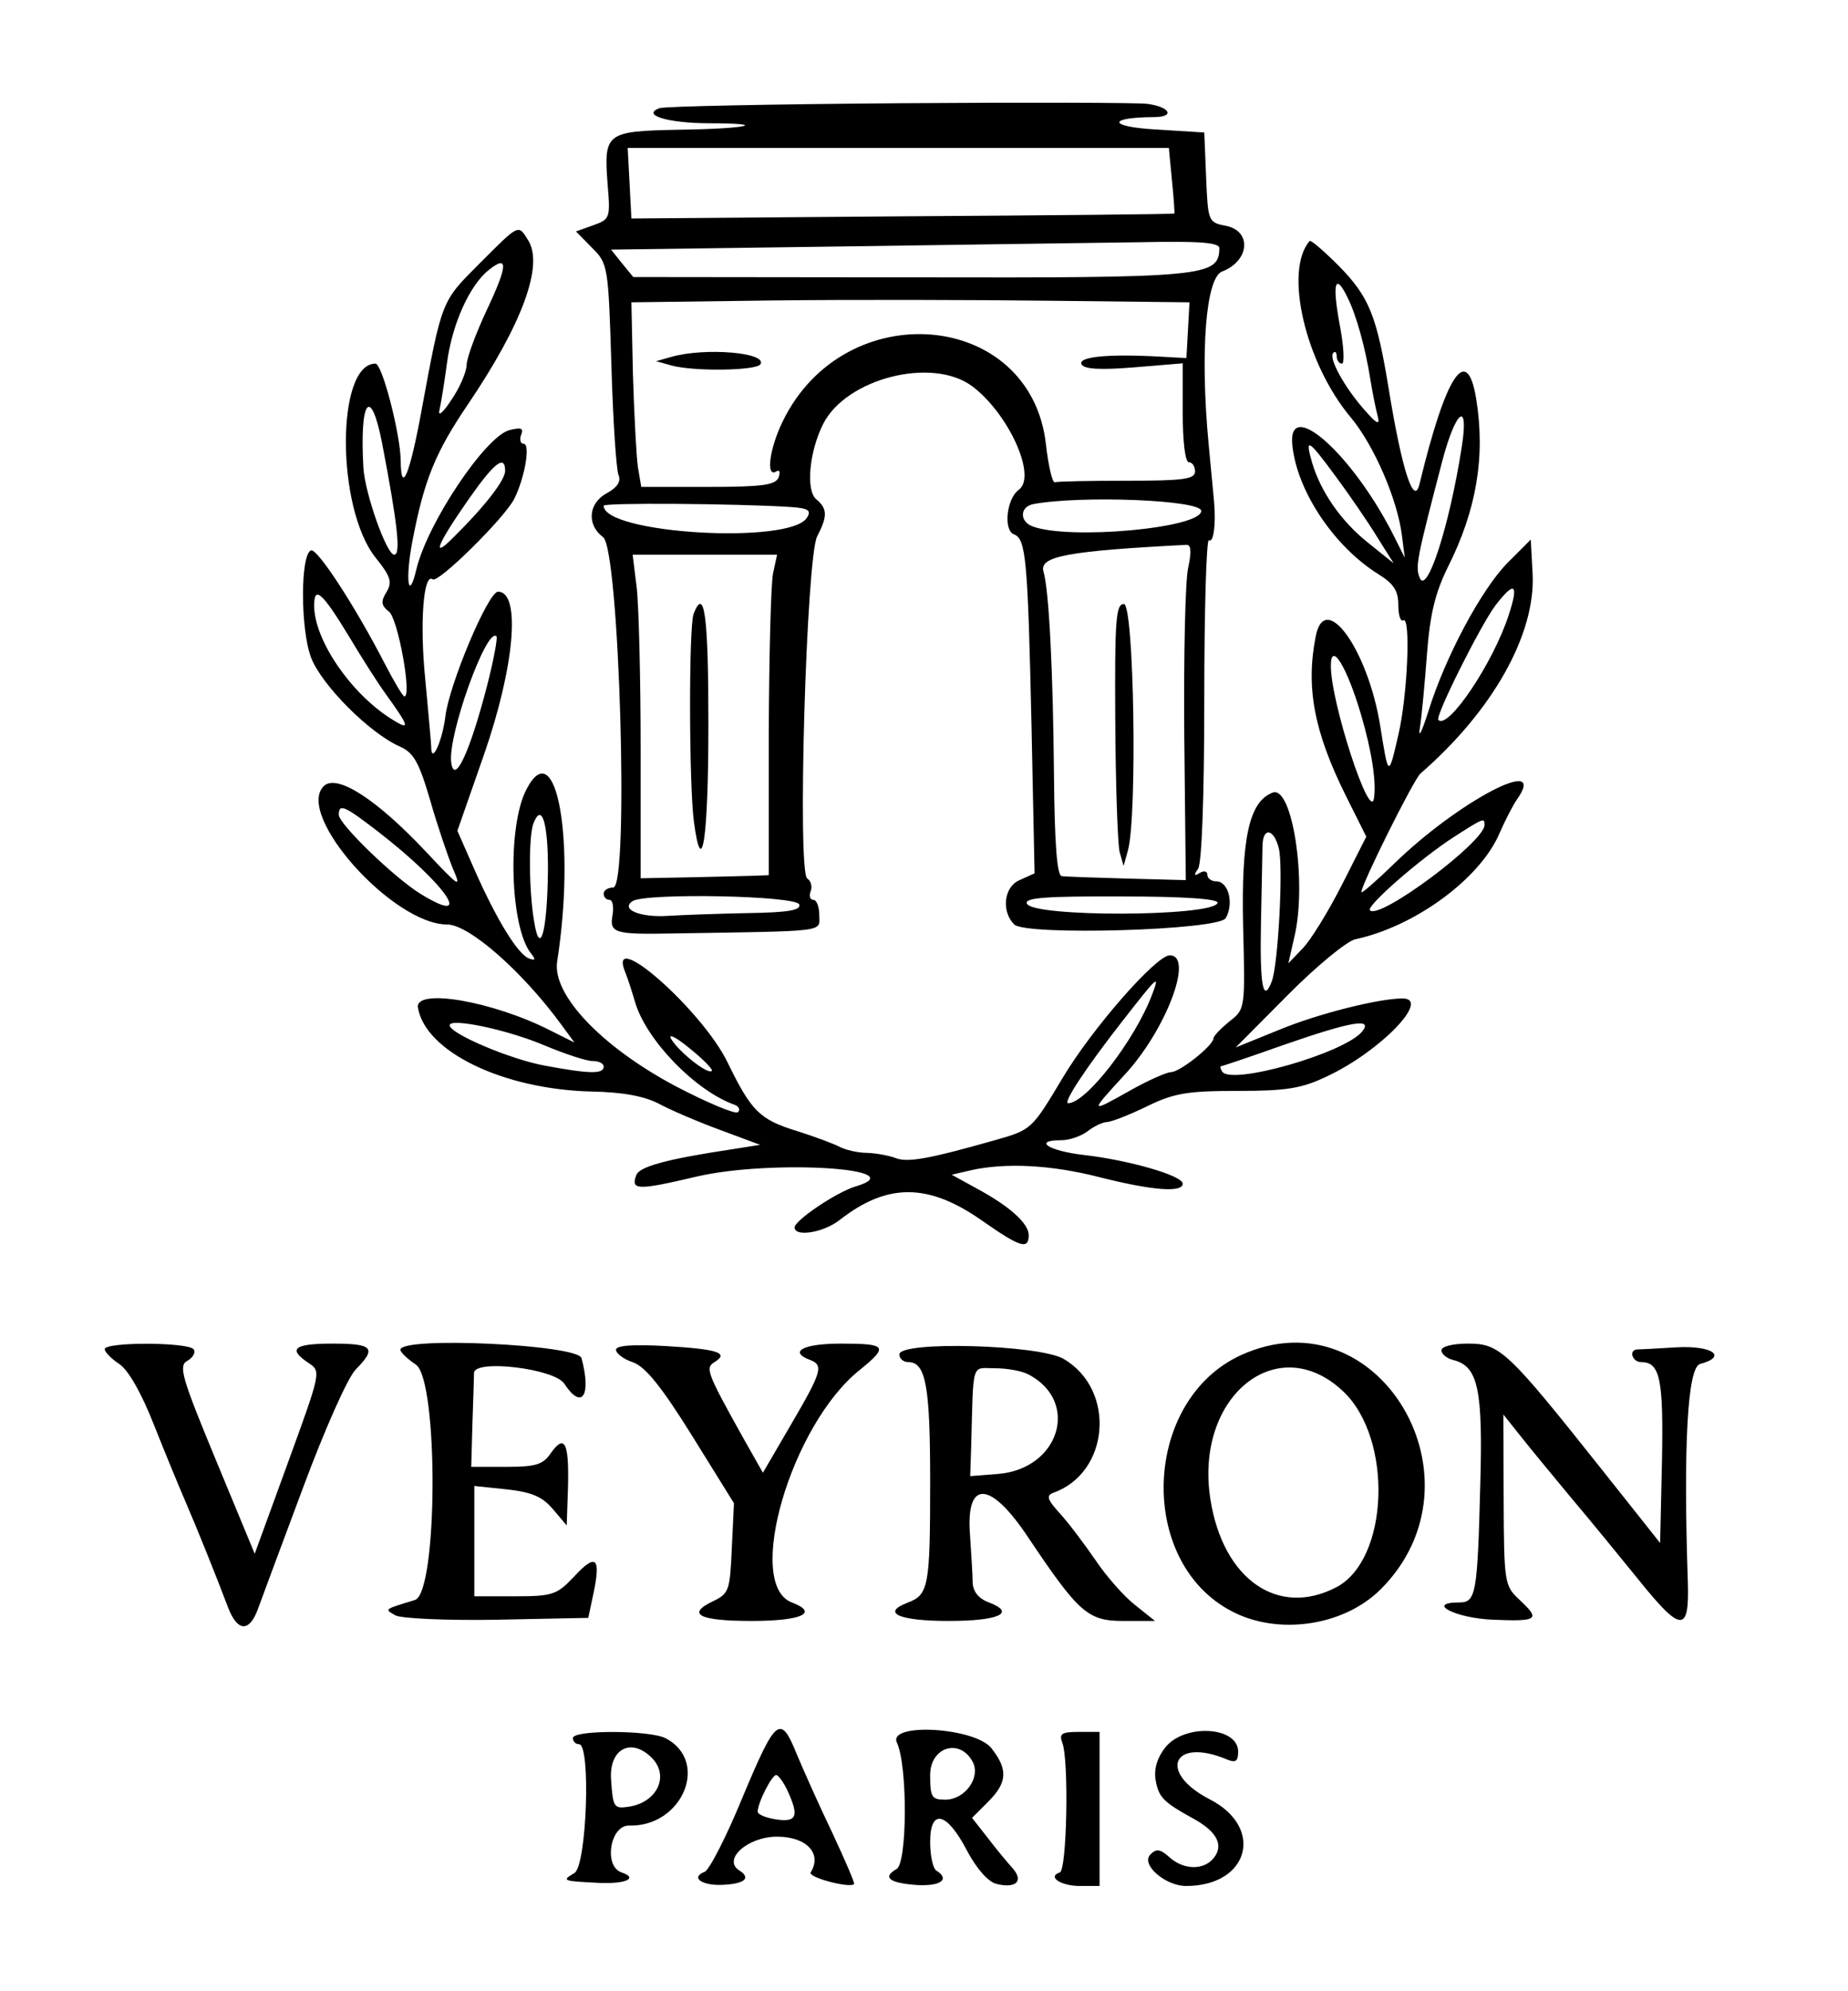 <?xml version="1.0" standalone="no"?>
<!DOCTYPE svg PUBLIC "-//W3C//DTD SVG 20010904//EN"
 "http://www.w3.org/TR/2001/REC-SVG-20010904/DTD/svg10.dtd">
<svg version="1.0" xmlns="http://www.w3.org/2000/svg"
 width="300pt" height="323pt" viewBox="0 0 300 323"
 preserveAspectRatio="xMidYMid meet">
<g transform="translate(0,323) scale(0.05,-0.05)"
fill="#000000" stroke="none">
<path d="M2920 6125 c-412 -3 -763 -10 -779 -16 -59 -22 25 -48 157 -49 206 0
131 -18 -94 -21 -238 -5 -244 -9 -231 -180 9 -106 7 -111 -47 -130 l-56 -20
52 -53 c52 -51 53 -60 63 -379 5 -180 16 -341 23 -358 9 -21 -3 -40 -37 -59
-61 -32 -67 -103 -13 -143 53 -38 85 -1137 33 -1137 -17 0 -31 -9 -31 -20 0
-11 8 -20 19 -20 10 0 14 -22 10 -48 -11 -60 4 -65 201 -61 504 8 470 4 470
59 0 28 -9 50 -19 50 -11 0 -15 13 -9 28 6 15 1 34 -11 41 -33 21 -3 1042 32
1110 34 66 34 90 -3 121 -34 29 -23 154 23 245 75 147 353 218 483 122 119
-89 211 -293 152 -336 -40 -29 -51 -131 -16 -145 39 -14 45 -80 57 -618 l10
-482 -51 -23 c-49 -23 -57 -101 -15 -143 38 -37 666 -19 687 21 27 49 8 119
-31 119 -16 0 -29 10 -29 21 0 12 -11 15 -25 6 -18 -11 -20 -7 -5 14 12 18 20
236 20 552 0 288 7 519 15 514 15 -10 23 50 17 123 -2 22 -10 108 -18 190 -28
299 -9 539 44 559 89 34 97 131 13 148 -58 11 -59 14 -65 157 l-6 146 -160 10
c-152 9 -155 39 -4 40 70 0 54 33 -21 43 -30 4 -392 5 -805 2z m885 -250 c6
-58 9 -106 8 -108 -2 -2 -399 -6 -883 -9 l-880 -7 -6 115 -6 114 878 0 879 0
10 -105z m154 -221 c-2 -92 -45 -96 -1001 -94 l-902 1 -36 44 -36 45 733 10
c403 6 848 12 988 14 191 4 255 -1 254 -20z m-102 -266 l-5 -90 -91 5 c-166 9
-264 -1 -249 -26 9 -15 62 -18 171 -9 l157 13 0 -161 c0 -93 8 -160 20 -160
11 0 20 -13 20 -30 0 -25 -38 -30 -220 -30 -121 0 -227 -2 -235 -5 -8 -3 -21
52 -29 122 -48 437 -654 490 -855 75 -43 -88 -55 -183 -21 -162 11 7 14 -1 8
-19 -10 -25 -52 -31 -229 -31 l-217 0 -11 65 c-5 36 -12 171 -16 300 l-5 234
460 6 c253 3 661 2 906 -1 l446 -5 -5 -91z m-1293 -573 c61 -4 71 -11 56 -35
-55 -88 -660 -52 -660 39 0 10 426 7 604 -4z m1336 -13 c0 -56 -430 -95 -548
-50 -42 16 -41 63 2 72 153 29 546 14 546 -22z m-42 -183 c-10 -41 -15 -286
-13 -544 l5 -471 -190 5 c-104 3 -200 6 -213 8 -15 2 -23 103 -25 328 -3 337
-16 599 -34 660 -15 50 78 67 464 87 15 1 17 -22 6 -73z m-1348 -19 c-7 -33
-13 -267 -14 -520 l0 -460 -53 -2 c-29 -1 -123 -3 -208 -5 l-155 -3 0 420 c0
231 -6 467 -13 525 l-13 105 235 0 234 0 -13 -60z m85 -1075 c6 -19 -37 -26
-168 -28 -97 -2 -213 -6 -258 -9 -90 -6 -156 21 -115 48 43 27 531 18 541 -11z
m1358 5 c-14 -45 -602 -47 -619 -2 -8 19 64 24 308 23 202 0 316 -8 311 -21z"/>
<path d="M2180 5302 l-50 -14 50 -14 c73 -20 276 -17 289 4 23 38 -180 55
-289 24z"/>
<path d="M3621 4121 c1 -209 8 -400 14 -425 l13 -46 14 50 c31 111 20 800 -13
800 -26 0 -30 -50 -28 -379z"/>
<path d="M2252 4468 c-16 -41 -15 -557 1 -675 26 -194 47 -55 47 318 0 352
-13 448 -48 357z"/>
<path d="M1556 5604 c-123 -123 -121 -117 -187 -474 -38 -209 -67 -279 -68
-165 -1 86 -60 315 -82 315 -128 0 -128 -468 0 -629 50 -62 55 -80 36 -112
-19 -31 -18 -43 8 -64 29 -22 75 -275 50 -275 -5 0 -33 47 -63 105 -97 188
-219 375 -240 369 -35 -12 -35 -255 0 -348 35 -90 189 -244 287 -288 46 -20
63 -50 100 -176 24 -84 58 -183 74 -222 28 -64 20 -59 -85 53 -164 175 -293
257 -335 216 -93 -94 225 -449 401 -449 71 0 245 -153 372 -327 l41 -56 -78
39 c-186 95 -441 139 -430 74 24 -143 277 -265 563 -272 103 -2 172 -15 220
-40 39 -21 128 -59 199 -85 l129 -48 -89 -14 c-212 -32 -302 -56 -313 -84 -19
-50 4 -50 196 -5 240 56 714 27 516 -32 -61 -18 -198 -110 -198 -133 0 -32 94
-17 146 24 155 121 288 121 464 -3 123 -86 150 -94 150 -46 0 38 -62 94 -170
152 l-80 44 60 14 c114 26 264 18 420 -22 170 -43 270 -51 270 -21 0 26 -173
76 -320 93 -115 13 -169 48 -74 48 26 0 64 13 85 29 22 17 50 30 64 30 14 1
72 23 129 51 88 43 132 50 295 50 159 0 208 8 291 48 172 81 337 252 244 252
-77 0 -273 -49 -399 -101 l-143 -58 169 170 c93 94 192 175 219 181 193 41
405 196 468 343 18 41 43 90 56 109 108 152 -189 -3 -399 -208 -58 -56 -105
-97 -105 -91 0 25 170 366 192 385 235 204 374 452 364 648 l-6 111 -75 -75
c-85 -86 -203 -306 -258 -484 -21 -66 -33 -89 -27 -52 6 38 16 146 23 240 10
130 27 199 68 282 93 185 122 358 92 545 -30 183 -98 81 -184 -275 -18 -76
-57 43 -100 307 -39 238 -63 299 -162 400 -49 49 -91 85 -95 81 -84 -97 -14
-397 134 -573 75 -90 152 -267 166 -385 l9 -70 -35 70 c-133 265 -347 456
-330 295 15 -149 136 -329 279 -418 50 -31 65 -54 65 -100 0 -33 7 -55 16 -50
25 16 14 -245 -16 -372 -32 -139 -32 -139 -59 31 -40 246 -179 440 -209 290
-33 -166 -6 -310 98 -519 l66 -132 -80 -158 c-44 -86 -101 -179 -127 -205
l-46 -48 20 88 c41 176 -7 490 -71 466 -76 -29 -102 -146 -96 -430 7 -273 7
-273 -45 -313 -28 -23 -51 -47 -51 -54 0 -23 -109 -110 -138 -110 -16 -1 -77
-28 -135 -61 -130 -73 -130 -72 -16 52 134 144 227 388 147 388 -44 0 -252
-237 -348 -398 -100 -167 -100 -168 -220 -202 -215 -61 -283 -73 -322 -58 -21
8 -63 16 -93 17 -31 0 -71 10 -90 20 -19 10 -81 33 -138 51 -121 37 -148 65
-225 223 -82 169 -394 444 -332 292 8 -19 22 -63 32 -97 36 -123 196 -288 323
-333 14 -5 19 -16 11 -24 -7 -8 -96 29 -198 82 -243 128 -406 299 -389 407 61
391 -3 746 -100 558 -63 -121 -53 -450 16 -533 15 -19 13 -23 -8 -15 -36 14
-105 126 -176 287 l-56 127 86 246 c100 287 121 530 46 530 -32 0 -159 -302
-171 -405 -10 -81 -46 -159 -46 -98 0 10 -9 107 -19 216 -19 185 -6 350 24
327 18 -13 231 197 264 260 35 69 54 180 31 180 -10 0 -14 13 -8 29 9 22 0 25
-39 15 -78 -22 -265 -301 -301 -451 -26 -110 -37 -34 -13 91 38 198 74 287
179 442 177 261 248 453 197 534 -33 53 -28 55 -159 -76z m24 -151 c-34 -73
-64 -152 -65 -177 -1 -26 -24 -77 -51 -116 -27 -41 -43 -53 -37 -30 5 22 16
90 24 150 16 126 73 254 136 304 64 51 62 15 -7 -131z m2795 42 c29 -58 58
-164 74 -265 7 -44 18 -98 24 -120 8 -31 -2 -27 -43 20 -64 72 -118 169 -101
185 6 7 11 1 11 -12 0 -12 8 -23 17 -23 9 0 6 59 -8 130 -24 132 -14 167 26
85z m-3135 -470 c51 -266 62 -365 40 -365 -25 0 -95 199 -100 281 -13 220 23
271 60 84z m3506 -15 c-40 -258 -114 -485 -137 -424 -14 36 -9 61 74 379 44
166 87 197 63 45z m-410 -95 c43 -58 103 -145 133 -194 l56 -89 -81 65 c-89
70 -156 167 -184 262 -24 83 -13 77 76 -44z m-2696 17 c0 -30 -64 -113 -166
-214 -76 -77 -56 -26 49 124 82 117 117 144 117 90z m3259 -466 c-50 -156
-198 -376 -229 -342 -11 12 137 307 185 371 62 81 77 72 44 -29z m-3766 -71
c41 -69 94 -152 118 -185 80 -111 83 -123 18 -82 -132 84 -249 256 -249 367 0
66 26 43 113 -100z m449 -158 c-56 -217 -107 -327 -117 -251 -12 87 115 441
147 409 4 -5 -9 -76 -30 -158z m2837 -96 c35 -119 50 -218 42 -271 -12 -82
-141 313 -140 430 0 81 52 -3 98 -159z m-3191 -380 c221 -171 316 -311 138
-202 -85 52 -266 227 -266 257 0 38 19 29 128 -55z m551 -127 c-2 -198 -26
-283 -45 -163 -17 100 -18 276 -2 317 27 70 48 1 47 -154z m3041 149 c0 -55
-341 -309 -372 -277 -14 13 164 168 271 237 98 63 101 64 101 40z m-668 -76
c15 -59 -2 -378 -23 -432 -28 -73 -39 -12 -35 188 2 114 5 227 5 252 1 62 37
57 53 -8z m-412 -476 c-56 -147 -214 -351 -272 -351 -18 0 57 114 175 265 117
150 124 157 97 86z m-1973 -163 c67 -28 139 -52 158 -51 19 0 35 -8 35 -18 0
-25 -46 -24 -191 3 -111 20 -309 104 -309 131 0 25 187 -14 307 -65z m2655 44
c-59 -70 -426 -175 -454 -129 -6 9 -7 17 -4 17 4 0 96 31 206 70 219 76 290
88 252 42z m-2111 -127 c-12 -13 -103 58 -131 102 -13 21 13 9 58 -28 45 -36
78 -70 73 -74z"/>
<path d="M340 2082 c0 -9 21 -31 47 -48 30 -20 72 -94 113 -198 36 -91 82
-202 101 -246 39 -90 102 -247 139 -345 30 -79 68 -83 96 -10 11 30 77 208
147 395 71 191 146 360 172 386 69 70 56 84 -75 84 -126 0 -147 -17 -78 -63
41 -27 40 -29 -67 -323 l-108 -296 -126 304 c-111 268 -122 306 -93 322 18 10
28 27 21 37 -14 24 -289 25 -289 1z"/>
<path d="M1300 2080 c0 -8 23 -30 50 -48 74 -49 72 -741 -3 -764 -101 -31
-100 -29 -63 -50 19 -10 167 -17 330 -14 l296 6 18 85 c23 112 6 125 -65 48
-55 -58 -69 -63 -191 -63 l-132 0 0 179 0 179 105 -11 c81 -9 115 -23 150 -64
l45 -53 3 90 c7 177 -7 212 -55 144 -25 -37 -50 -44 -144 -44 l-114 0 4 145
c3 80 5 152 5 160 2 45 261 14 293 -35 57 -87 89 -40 56 83 -12 44 -588 71
-588 27z"/>
<path d="M2000 2080 c0 -12 25 -31 56 -41 40 -15 92 -79 191 -238 l136 -219
-7 -146 c-6 -137 -9 -147 -61 -172 -88 -42 -45 -64 125 -64 163 0 220 26 131
60 -154 58 -3 577 221 755 94 76 87 85 -62 85 -122 0 -171 -26 -100 -53 45
-17 38 -39 -62 -210 l-91 -156 -59 104 c-124 222 -129 236 -98 255 48 30 11
42 -158 52 -108 6 -162 2 -162 -12z"/>
<path d="M2920 2065 c0 -14 13 -25 29 -25 57 0 71 -78 71 -387 0 -344 -5 -368
-74 -394 -86 -33 -27 -59 134 -59 163 0 220 26 131 60 -33 12 -52 35 -53 65 0
25 -5 97 -9 160 -12 175 68 169 190 -15 163 -243 193 -270 307 -270 l104 0
-65 52 c-36 28 -93 93 -128 145 -35 51 -86 119 -115 151 -42 46 -46 59 -22 68
183 65 204 334 34 434 -79 47 -534 59 -534 15z m421 -66 c166 -89 98 -306
-101 -322 l-90 -7 3 90 c8 288 -1 260 78 260 40 0 89 -9 110 -21z"/>
<path d="M4030 2063 c-321 -146 -340 -672 -30 -832 151 -79 364 -47 483 72
354 354 -8 962 -453 760z m331 -118 c163 -154 149 -547 -23 -636 -189 -98
-367 26 -408 285 -53 333 217 553 431 351z"/>
<path d="M4680 2078 c0 -12 18 -27 41 -32 78 -21 94 -95 85 -406 -9 -353 -14
-380 -68 -380 -111 0 -13 -51 109 -56 147 -6 156 0 85 66 -47 44 -49 55 -50
323 l-1 277 55 -69 c30 -38 104 -128 164 -200 61 -72 159 -192 219 -266 139
-173 166 -175 161 -10 -15 446 -1 699 40 709 90 24 40 60 -75 54 -63 -4 -122
-7 -130 -7 -28 -2 -15 -41 13 -41 62 0 73 -54 68 -321 l-6 -266 -189 238
c-306 385 -331 409 -434 409 -50 0 -87 -9 -87 -22z"/>
<path d="M2411 628 c-52 -127 -108 -236 -123 -242 -49 -19 -7 -47 64 -42 67 4
86 22 49 46 -57 35 26 110 122 110 96 0 147 -55 109 -116 -10 -16 127 -52 141
-38 3 3 -29 77 -70 165 -42 87 -93 202 -115 254 -54 134 -68 123 -177 -137z
m146 21 c38 -83 30 -103 -37 -93 -33 5 -60 16 -60 25 0 29 46 119 60 119 7 0
24 -23 37 -51z"/>
<path d="M1860 820 c0 -11 9 -20 20 -20 39 0 25 -395 -15 -418 -42 -25 -40
-26 80 -32 86 -4 129 15 73 34 -59 20 -37 153 24 152 173 -5 263 207 120 283
-50 27 -302 28 -302 1z m256 -64 c59 -59 17 -146 -76 -159 -47 -7 -50 -1 -56
88 -7 100 65 138 132 71z"/>
<path d="M2912 805 c35 -73 34 -390 -1 -410 -48 -27 -23 -46 68 -52 76 -4 106
19 61 47 -11 7 -20 48 -20 93 0 110 54 98 120 -29 30 -57 68 -100 94 -107 64
-16 90 8 55 49 -17 19 -54 63 -82 100 l-51 65 52 52 c63 63 65 105 11 174 -54
68 -338 84 -307 18z m246 -62 c27 -51 -25 -123 -89 -123 -44 0 -49 8 -49 80 0
91 96 121 138 43z"/>
<path d="M3449 805 c22 -56 15 -414 -8 -421 -42 -14 3 -44 65 -44 l64 0 0 250
0 250 -67 0 c-56 0 -65 -6 -54 -35z"/>
<path d="M3783 789 c-26 -33 -37 -70 -31 -105 10 -57 25 -72 127 -128 73 -41
95 -85 61 -126 -33 -40 -98 -38 -144 4 -29 26 -42 28 -61 8 -32 -32 48 -102
116 -102 204 0 256 189 77 281 -171 88 -120 204 57 129 27 -11 35 -5 35 26 0
82 -175 92 -237 13z"/>
</g>
</svg>

